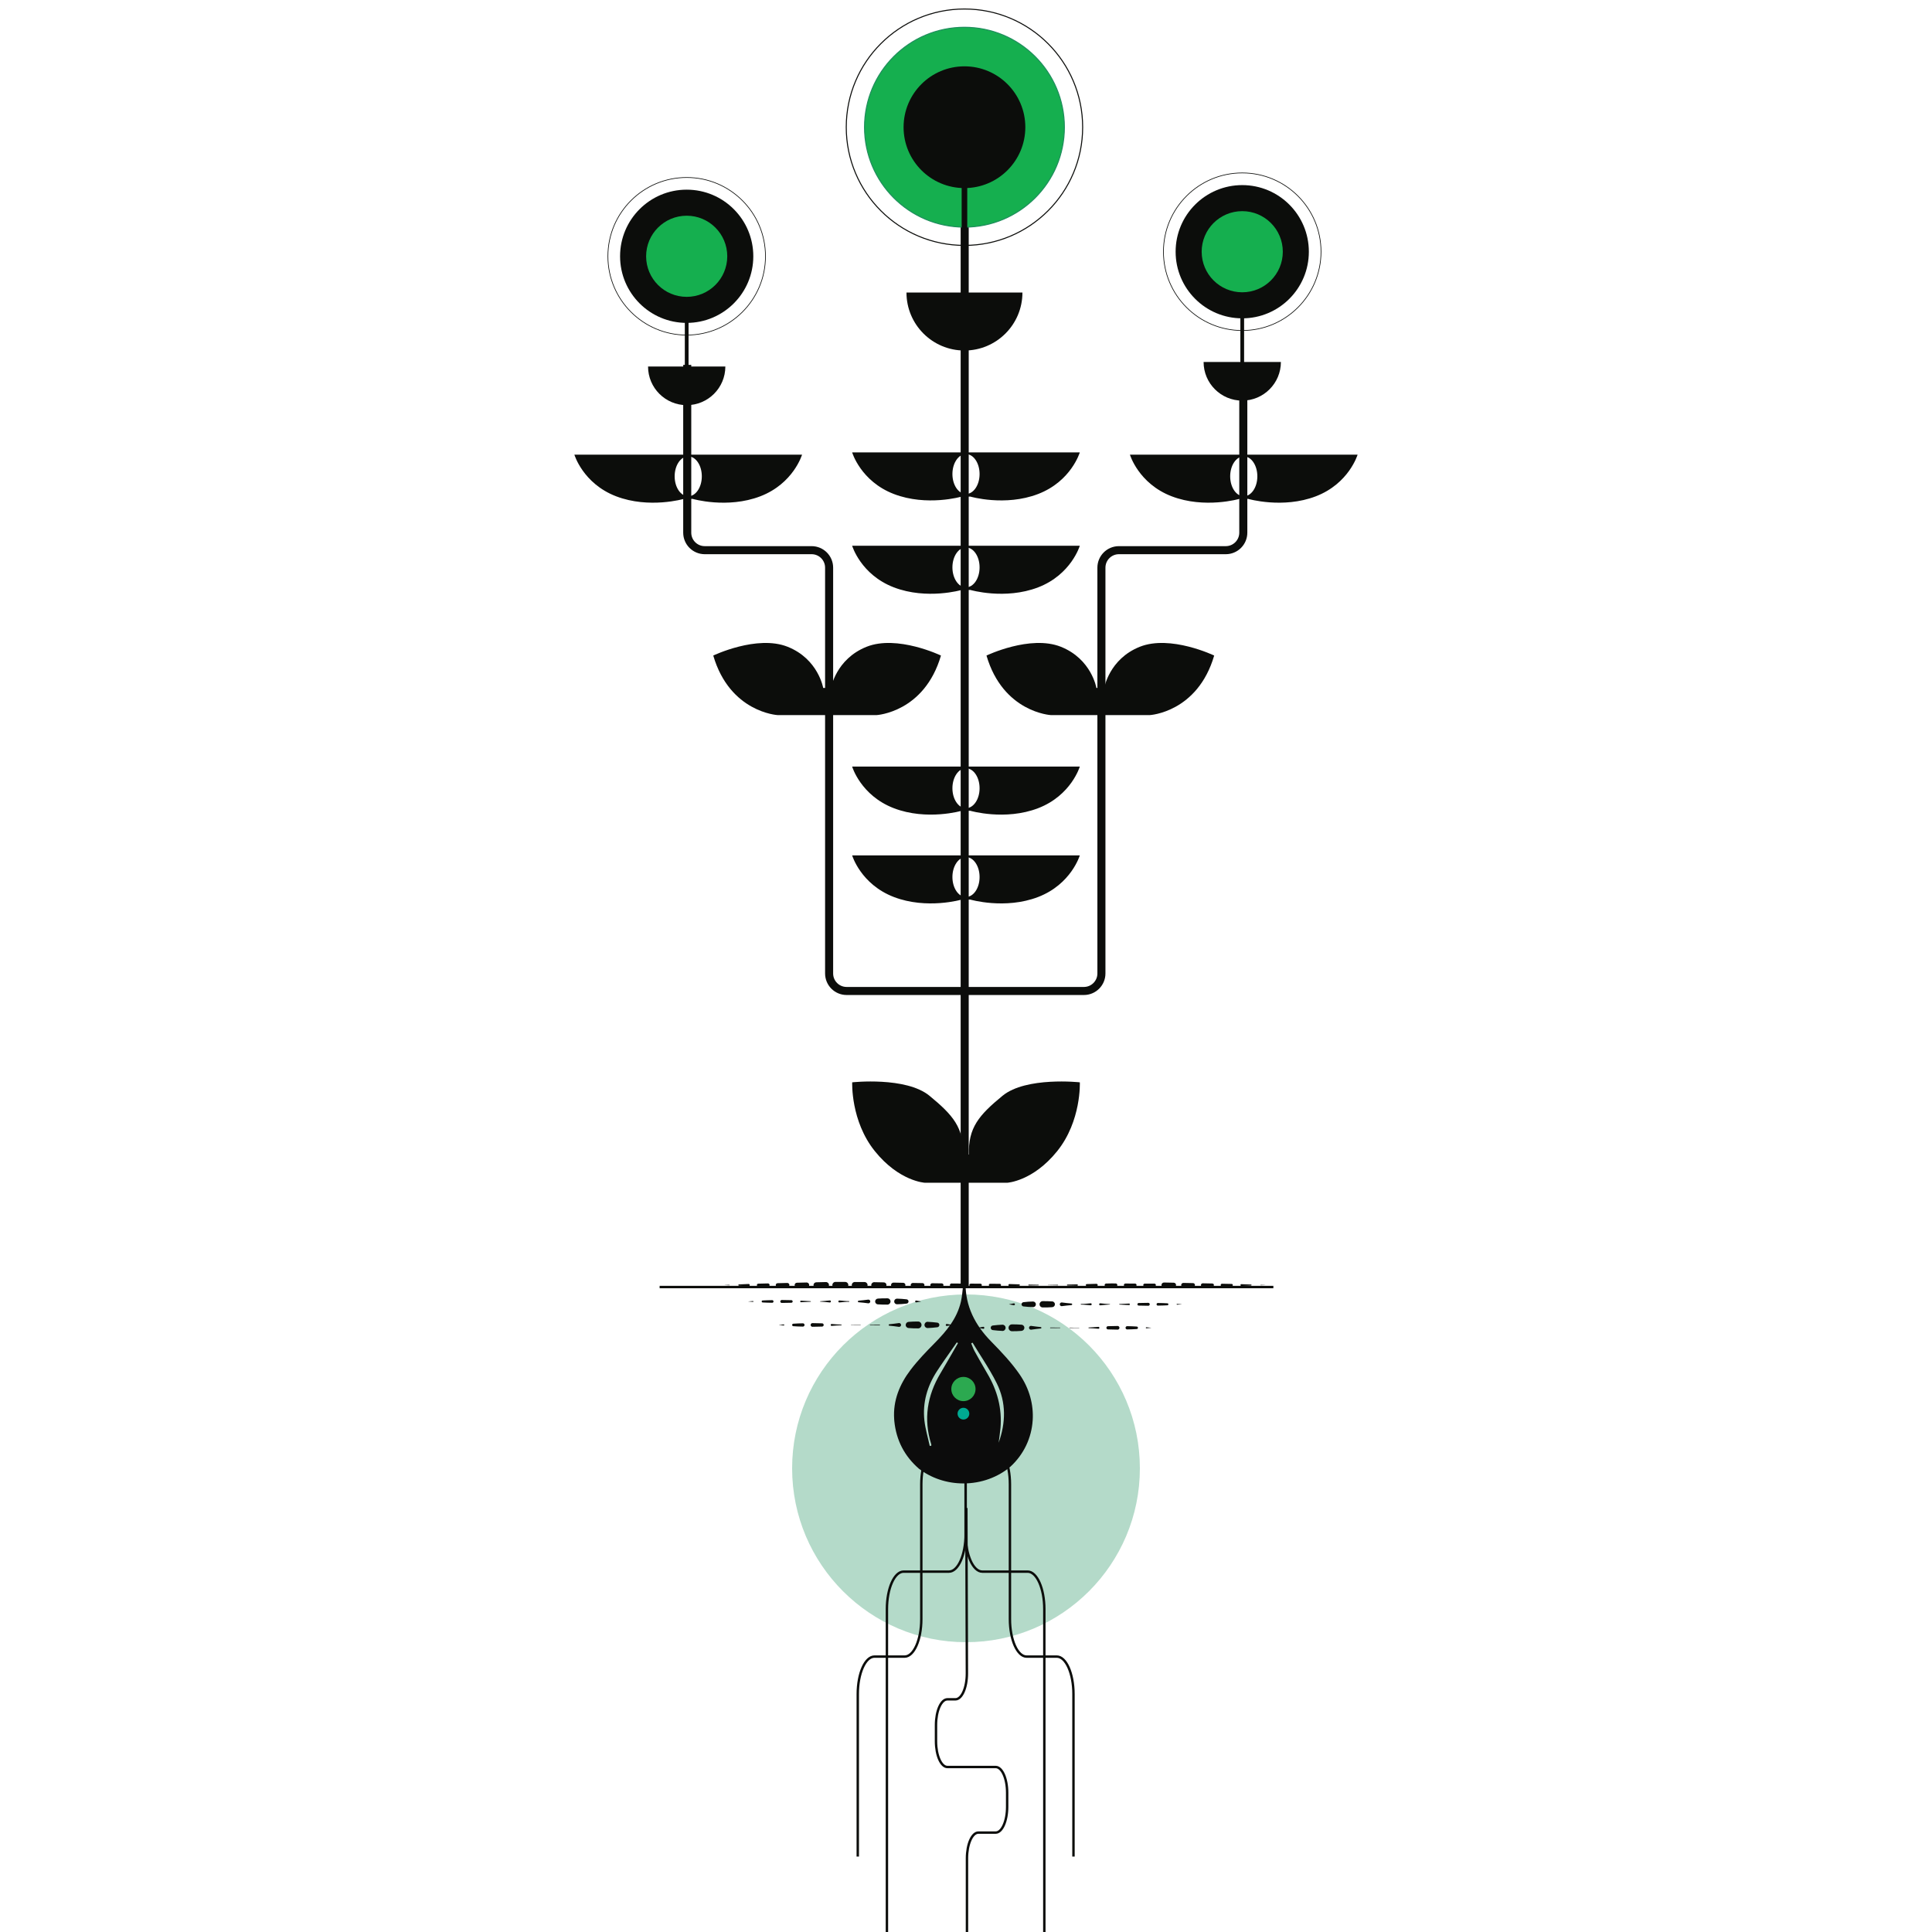 <?xml version="1.0" encoding="UTF-8"?>
<svg xmlns="http://www.w3.org/2000/svg" width="100" height="100" viewBox="0 0 100 100">
  <g id="background">
    <circle cx="50" cy="76" r="9" fill="#1e8e5c" opacity=".33"/>
  </g>
  <g id="root">
    <path d="M44.398,96.097v-8.411c0-1.072.386-1.941.863-1.941h1.563c.476,0,.863-.869.863-1.941v-6.979c0-1.072.386-1.941.863-1.941h.568c.476,0,.863.869.863,1.941v2.581c0,1.072-.386,1.941-.863,1.941h-2.348c-.476,0-.863.869-.863,1.941v16.711" fill="none" stroke="#0c0d0b" stroke-miterlimit="10" stroke-width=".125"/>
    <path d="M55.563,96.097v-8.411c0-1.072-.386-1.941-.863-1.941h-1.563c-.476,0-.863-.869-.863-1.941v-6.979c0-1.072-.386-1.941-.863-1.941h-.568c-.476,0-.863.869-.863,1.941v2.581c0,1.072.386,1.941.863,1.941h2.348c.476,0,.863.869.863,1.941v16.711" fill="none" stroke="#0c0d0b" stroke-miterlimit="10" stroke-width=".125"/>
    <path d="M50.018,78.054l.028,8.56c.002.739-.263,1.342-.592,1.342h-.415c-.327,0-.592.596-.592,1.332v.84c0,.736.265,1.332.592,1.332h2.499c.327,0,.592.596.592,1.332v.73c0,.736-.265,1.332-.592,1.332h-.896c-.327,0-.592.596-.592,1.332v3.815" fill="none" stroke="#0c0d0b" stroke-miterlimit="10" stroke-width=".125"/>
  </g>
  <g id="seed">
    <g>
      <path d="M52.787,71.155c-.425-.62-.953-1.178-1.482-1.717-.836-.851-1.34-1.826-1.329-3.038,0-.075-.021-.15-.033-.225-.021,0-.042,0-.062.001-.011.132-.018.264-.034.395-.033.268-.05.54-.11.801-.2.872-.746,1.525-1.357,2.144-.437.443-.873.893-1.248,1.387-.568.748-.915,1.593-.85,2.547.002.033.004.066.007.1.1,1.014.541,1.832,1.274,2.47.623.476,1.426.762,2.303.762.938,0,1.792-.328,2.431-.865,0,0,.001-.001.002-.002.703-.645,1.096-1.505,1.153-2.403.051-.799-.165-1.627-.667-2.359ZM48.677,71.083c-.688,1.154-.883,2.37-.478,3.666.008.024.005.052.007.078-.027.006-.055.011-.082.017-.095-.442-.229-.88-.278-1.327-.101-.922.15-1.774.652-2.546.13-.2.264-.396.4-.592.208-.3.419-.598.627-.898.02.013.039.026.059.039-.156.269-.311.539-.466.809-.145.252-.292.504-.441.754ZM51.689,74.676c.032-.254.074-.507.096-.762.087-1.015-.166-1.949-.682-2.82-.148-.25-.291-.502-.434-.754-.074-.132-.149-.265-.222-.398-.072-.13-.119-.273-.177-.41.023-.012.047-.024.07-.035.182.302.373.599.56.898.248.395.49.794.695,1.21.489.989.468,2.034.094,3.071Z" fill="#0c0c0c"/>
      <circle cx="49.867" cy="71.896" r=".627" fill="#2ca950"/>
      <path d="M49.867,72.867c-.168,0-.304.136-.304.304s.136.304.304.304.304-.136.304-.304-.136-.304-.304-.304Z" fill="#00aa92"/>
    </g>
  </g>
  <g id="soil">
    <line x1="34.142" y1="66.617" x2="65.909" y2="66.617" fill="none" stroke="#0c0d0b" stroke-miterlimit="10" stroke-width=".125"/>
    <g>
      <path d="M38.728,67.362l.247-.02c.012,0,.022.008.023.02,0,.012-.008.022-.02.023h-.003l-.247-.02v-.004Z" fill="#0c0d0b"/>
      <path d="M39.472,67.312c.166-.008.331-.015.497-.016.037,0,.068.03.068.067,0,.037-.03.068-.067.068h0c-.166,0-.331-.008-.497-.016-.028-.001-.05-.026-.049-.054.001-.027.023-.047.049-.049Z" fill="#0c0d0b"/>
      <path d="M40.466,67.288l.497.009c.037,0,.066.031.065.068,0,.036-.03.065-.065.065l-.497.009c-.042,0-.076-.032-.077-.074s.032-.076.074-.077h.003Z" fill="#0c0d0b"/>
      <path d="M41.46,67.324l.497.025c.008,0,.014.007.014.015,0,.008-.006.014-.014.014l-.497.025c-.022.001-.04-.016-.042-.037-.001-.022.016-.04.038-.042.001,0,.003,0,.004,0Z" fill="#0c0d0b"/>
      <path d="M42.454,67.353c.166-.005.331-.029.497-.042.029-.002.054.019.056.048.002.029-.019.054-.048.056-.003,0-.005,0-.008,0-.166-.013-.331-.037-.497-.042-.006,0-.01-.005-.01-.01,0-.005.005-.01.01-.01Z" fill="#0c0d0b"/>
      <path d="M43.448,67.313c.166.012.331.035.497.034.009,0,.017.007.017.016,0,.009-.007.017-.017.017h0c-.166-.001-.331.021-.497.034-.028.002-.052-.019-.054-.047s.019-.052.047-.054c.002,0,.005,0,.007,0Z" fill="#0c0d0b"/>
      <path d="M44.442,67.322c.166-.008.331-.036.497-.054.053-.006.1.033.106.085s-.033.1-.085.106c-.007,0-.014,0-.021,0-.166-.018-.331-.046-.497-.054-.023-.001-.04-.021-.039-.043.001-.021.018-.038.039-.039Z" fill="#0c0d0b"/>
      <path d="M45.436,67.215c.166-.012.331-.017.497-.014.09.001.162.076.16.166-.001.088-.073.159-.16.16-.166.003-.331-.003-.497-.014-.082-.006-.144-.077-.138-.159.005-.075.065-.133.138-.138Z" fill="#0c0d0b"/>
      <path d="M46.43,67.218c.166.002.331.017.497.035.061.007.105.062.098.123-.006.052-.047.092-.098.098-.166.019-.331.033-.497.035-.08,0-.146-.063-.147-.144,0-.08.063-.146.144-.147h.003Z" fill="#0c0d0b"/>
      <path d="M47.424,67.316c.082.012.165.027.247.046v.004c-.082.019-.165.034-.247.046-.026.004-.051-.014-.055-.041-.004-.026.014-.051.041-.055.005,0,.01,0,.014,0Z" fill="#0c0d0b"/>
    </g>
    <g>
      <path d="M40.317,68.578l.247-.025c.015-.001.028.009.03.024.002.015-.009.028-.024.03-.002,0-.004,0-.005,0l-.247-.025v-.004Z" fill="#0c0d0b"/>
      <path d="M41.061,68.515c.166-.011.331-.019.497-.02.047,0,.085.037.085.084,0,.047-.038.085-.084.085h0c-.166,0-.331-.009-.497-.02-.036-.002-.063-.033-.061-.069.002-.033.028-.058.061-.061Z" fill="#0c0d0b"/>
      <path d="M42.055,68.485l.497.011c.046,0,.083.039.082.085-.001.045-.037.081-.082.082l-.497.011c-.052.001-.096-.04-.097-.093-.001-.052.04-.096.093-.097.001,0,.003,0,.004,0Z" fill="#0c0d0b"/>
      <path d="M43.049,68.53c.166.01.331.03.497.032.01,0,.017.008.017.017,0,.009-.008.017-.017.017-.166.002-.331.021-.497.032-.027.002-.05-.019-.052-.046-.002-.027.019-.051.046-.052.002,0,.004,0,.006,0Z" fill="#0c0d0b"/>
      <path d="M44.043,68.573l.497-.003c.005,0,.009.004.009.009,0,.005-.004.009-.009.009h0l-.497-.003s-.006-.003-.006-.006.003-.006.006-.006Z" fill="#0c0d0b"/>
      <path d="M45.037,68.568l.497-.003c.008,0,.015.007.015.015,0,.008-.007.015-.015.015h0l-.497-.003c-.007,0-.012-.005-.012-.012s.005-.012.012-.012Z" fill="#0c0d0b"/>
      <path d="M46.031,68.543c.166-.012.331-.041.497-.061.054-.007.103.032.11.086.007.054-.032.103-.086.11-.008,0-.016,0-.024,0-.166-.02-.331-.05-.497-.061-.02-.001-.035-.019-.034-.039.001-.018.016-.032.034-.034Z" fill="#0c0d0b"/>
      <path d="M47.025,68.42c.166-.014.331-.02.497-.018.098,0,.177.081.176.179,0,.097-.079.176-.176.176-.166.001-.331-.004-.497-.018-.088-.008-.153-.085-.145-.173.007-.078.069-.139.145-.145Z" fill="#0c0d0b"/>
      <path d="M48.019,68.418c.166.006.331.023.497.042.066.008.113.068.105.133-.007.056-.051.099-.105.105-.166.02-.331.036-.497.042-.089.003-.165-.066-.168-.156-.003-.089.066-.165.156-.168.004,0,.009,0,.013,0Z" fill="#0c0d0b"/>
      <path d="M49.013,68.528c.082.013.165.029.247.05v.004c-.082.021-.165.037-.247.05-.028.005-.055-.015-.06-.043-.005-.029.015-.055.043-.06.006,0,.011,0,.016,0Z" fill="#0c0d0b"/>
    </g>
    <g>
      <path d="M61.172,67.512l-.247.02c-.012,0-.022-.008-.023-.02,0-.012.008-.022.02-.023.001,0,.002,0,.003,0l.247.02v.004Z" fill="#0c0d0b"/>
      <path d="M60.428,67.562c-.166.009-.331.015-.497.016-.037,0-.068-.03-.068-.067s.03-.068.067-.068h0c.166,0,.331.007.497.016.028.001.05.026.049.054-.001.026-.023.047-.049.049Z" fill="#0c0d0b"/>
      <path d="M59.434,67.586l-.497-.009c-.037,0-.066-.031-.065-.068,0-.036.03-.065.065-.065l.497-.009c.042,0,.076.032.077.074,0,.042-.032.076-.074.077h-.003Z" fill="#0c0d0b"/>
      <path d="M58.44,67.55l-.497-.025c-.008,0-.014-.007-.014-.015,0-.008.006-.013.014-.014l.497-.025c.022-.001.04.016.042.038.001.022-.016.04-.038.042h-.004Z" fill="#0c0d0b"/>
      <path d="M57.446,67.521c-.166.005-.331.029-.497.042-.029.002-.054-.019-.056-.048-.002-.029.019-.054.048-.056.003,0,.005,0,.008,0,.166.013.331.037.497.042.006,0,.01.005.01.01,0,.005-.005.01-.01.01Z" fill="#0c0d0b"/>
      <path d="M56.452,67.561c-.166-.012-.331-.035-.497-.034-.009,0-.017-.007-.017-.017,0-.009.007-.017.017-.017h0c.166.001.331-.021.497-.034.028-.002.052.019.054.047s-.019.052-.047.054c-.002,0-.005,0-.007,0Z" fill="#0c0d0b"/>
      <path d="M55.458,67.552c-.166.008-.331.036-.497.054-.053.006-.1-.032-.106-.085s.033-.1.085-.106c.007,0,.014,0,.021,0,.166.018.331.046.497.054.023.001.04.021.039.043-.001.021-.018.038-.039.039Z" fill="#0c0d0b"/>
      <path d="M54.464,67.659c-.166.012-.331.017-.497.014-.09-.002-.162-.076-.16-.166.001-.088.073-.159.16-.16.166-.003.331.003.497.014.082.006.144.077.138.159-.005.075-.065.133-.138.138Z" fill="#0c0d0b"/>
      <path d="M53.47,67.656c-.166-.002-.331-.017-.497-.035-.061-.007-.105-.062-.098-.122.006-.052.047-.092.098-.098.166-.019.331-.033.497-.035.08,0,.146.063.147.144s-.063.146-.144.147h-.003Z" fill="#0c0d0b"/>
      <path d="M52.476,67.558c-.082-.012-.165-.027-.247-.046v-.004c.082-.019.165-.034.247-.046.026-.004.051.014.055.041.004.026-.014.051-.041.055-.005,0-.01,0-.014,0Z" fill="#0c0d0b"/>
    </g>
    <g>
      <path d="M65.5,66.517l-.247.009c-.006,0-.011-.004-.011-.01,0-.006.004-.011.01-.011h0l.247.009v.003Z" fill="#0c0d0b"/>
      <path d="M64.753,66.544l-.5.018c-.026,0-.047-.019-.048-.045,0-.026.019-.047.045-.048h.003l.5.018c.016,0,.028.014.027.029,0,.015-.013.027-.027.027Z" fill="#0c0d0b"/>
      <path d="M63.753,66.575l-.5.01c-.039,0-.07-.03-.071-.068,0-.039.03-.07.068-.071h.003l.5.01c.033,0,.059.028.058.061,0,.032-.026.057-.058.058Z" fill="#0c0d0b"/>
      <path d="M62.753,66.596l-.5.01c-.05.001-.092-.039-.093-.089-.001-.05.039-.092.089-.093h.004l.5.01c.044,0,.08.038.079.082,0,.043-.036.078-.079.078Z" fill="#0c0d0b"/>
      <path d="M61.752,66.617l-.5.01c-.062.001-.113-.048-.114-.109-.001-.062.048-.113.109-.114h.005l.5.01c.056.001.1.047.099.103-.001.054-.045.098-.099.099Z" fill="#0c0d0b"/>
      <path d="M60.752,66.638l-.5.01c-.073.001-.134-.057-.135-.13-.002-.073.057-.134.13-.135h.006l.5.01c.068.001.121.057.12.125-.001.066-.055.118-.12.12Z" fill="#0c0d0b"/>
      <path d="M59.752,66.592h-.5c-.042,0-.077-.034-.077-.076,0-.042.034-.077.077-.077h.5c.042,0,.076.035.076.077,0,.042-.034.076-.076.076Z" fill="#0c0d0b"/>
      <path d="M58.752,66.593l-.5.003c-.045,0-.081-.036-.081-.08,0-.045.036-.081.08-.081h.001l.5.003c.043,0,.077.035.077.078,0,.043-.035.077-.077.077Z" fill="#0c0d0b"/>
      <path d="M57.751,66.599c-.167.003-.333.002-.5-.005-.044-.002-.078-.038-.076-.082.002-.042.035-.074.076-.076.167-.006.333-.008.5-.005.046,0,.083.039.083.086,0,.045-.038.082-.083.083Z" fill="#0c0d0b"/>
      <path d="M56.751,66.581l-.5-.014c-.028,0-.051-.025-.05-.053,0-.027.023-.049.05-.05l.5-.014c.036,0,.066.027.067.063,0,.036-.027.066-.063.067h-.004Z" fill="#0c0d0b"/>
      <path d="M55.751,66.554l-.5-.011c-.015,0-.027-.013-.026-.028,0-.014.012-.026.026-.026l.5-.011c.021,0,.039.016.039.037s-.016.039-.037.039h-.002Z" fill="#0c0d0b"/>
      <path d="M54.751,66.531l-.5-.009s-.006-.003-.006-.006c0-.003.003-.006.006-.006l.5-.009c.009,0,.016.007.016.015,0,.009-.007.016-.015.016h0Z" fill="#0c0d0b"/>
      <path d="M53.751,66.531l-.5.009c-.014,0-.025-.011-.025-.024s.011-.025.024-.025h0l.5.009c.009,0,.015.007.015.016,0,.008-.007.015-.015.015Z" fill="#0c0d0b"/>
      <path d="M52.75,66.554l-.5.015c-.03,0-.054-.022-.055-.052,0-.03.022-.054.052-.055.001,0,.002,0,.003,0l.5.015c.021,0,.038.018.037.04,0,.021-.017.037-.037.037Z" fill="#0c0d0b"/>
      <path d="M51.75,66.578l-.5.004c-.037,0-.067-.029-.068-.067,0-.037.029-.067.067-.068h.001l.5.004c.035,0,.063.029.063.064,0,.035-.028.062-.063.063Z" fill="#0c0d0b"/>
      <path d="M50.75,66.586l-.5.004c-.041,0-.075-.033-.076-.074s.033-.075.074-.076h.001l.5.004c.039,0,.071.032.07.072,0,.039-.032.07-.07.07Z" fill="#0c0d0b"/>
      <path d="M49.75,66.594l-.5.004c-.046,0-.083-.036-.083-.082,0-.046.036-.083.082-.083h.001l.5.004c.044,0,.079.036.078.079,0,.043-.035.078-.078.078Z" fill="#0c0d0b"/>
      <path d="M48.749,66.602l-.5.008c-.052,0-.095-.041-.096-.093,0-.052.041-.095.093-.096,0,0,.002,0,.003,0l.5.007c.048,0,.086.04.085.088,0,.047-.039.085-.085.085Z" fill="#0c0d0b"/>
      <path d="M47.749,66.618l-.5.008c-.061,0-.111-.048-.112-.108s.048-.111.108-.112h.004l.5.008c.056,0,.101.047.101.104,0,.055-.046.1-.101.101Z" fill="#0c0d0b"/>
      <path d="M46.749,66.633l-.5.01c-.071.001-.129-.055-.13-.125s.055-.129.125-.13c.001,0,.003,0,.005,0l.5.01c.065.001.117.055.116.12-.001.064-.053.115-.116.116Z" fill="#0c0d0b"/>
      <path d="M45.749,66.654l-.5.01c-.082.002-.15-.063-.152-.146-.002-.082.063-.15.146-.152h.006l.5.01c.076.002.137.065.135.141-.002.074-.062.134-.135.135Z" fill="#0c0d0b"/>
      <path d="M44.748,66.673l-.5.002c-.088,0-.16-.071-.16-.159,0-.088.071-.16.159-.16h.001l.5.002c.087,0,.157.071.157.158,0,.086-.07.156-.157.157Z" fill="#0c0d0b"/>
      <path d="M43.748,66.677l-.5.002c-.091,0-.165-.073-.165-.163,0-.091.073-.165.163-.165h.002l.5.002c.089,0,.162.073.161.163,0,.089-.072.161-.161.161Z" fill="#0c0d0b"/>
      <path d="M42.748,66.672l-.5-.012c-.08-.002-.143-.068-.141-.148.002-.077.065-.139.141-.141l.5-.012c.086-.002.158.066.16.153.002.086-.066.158-.153.16h-.007Z" fill="#0c0d0b"/>
      <path d="M41.748,66.648l-.5-.012c-.067-.002-.119-.057-.118-.124.002-.065.054-.116.118-.118l.5-.012c.073-.002.134.056.136.13.002.073-.056.134-.13.136-.002,0-.004,0-.006,0Z" fill="#0c0d0b"/>
      <path d="M40.748,66.624l-.5-.012c-.054-.001-.096-.046-.095-.099.001-.052.043-.093.095-.095l.5-.012c.06-.001.11.046.111.106s-.046.11-.106.111h-.005Z" fill="#0c0d0b"/>
      <path d="M39.747,66.6l-.5-.012c-.04,0-.072-.034-.071-.075,0-.039.033-.07.071-.071l.5-.012c.047-.001.086.036.087.083.001.047-.036.086-.083.087h-.004Z" fill="#0c0d0b"/>
      <path d="M38.747,66.573l-.5-.022c-.019,0-.034-.017-.033-.037,0-.018.016-.033.033-.033l.5-.022c.032-.001.058.023.06.055s-.023.058-.055.06h-.005Z" fill="#0c0d0b"/>
      <path d="M37.747,66.528l-.247-.011v-.003l.247-.011c.007,0,.013.005.013.012,0,.007-.005.013-.012.013h-.001Z" fill="#0c0d0b"/>
    </g>
    <g>
      <path d="M59.584,68.728l-.247.025c-.015.001-.028-.009-.03-.024-.002-.015.009-.028.024-.03.002,0,.004,0,.005,0l.247.025v.003Z" fill="#0c0d0b"/>
      <path d="M58.84,68.791c-.166.011-.331.019-.497.02-.047,0-.085-.038-.085-.084s.038-.085.084-.085h0c.166,0,.331.01.497.02.036.002.063.033.061.069-.002.033-.028.058-.061.061Z" fill="#0c0d0b"/>
      <path d="M57.846,68.821l-.497-.011c-.046,0-.083-.039-.082-.085.001-.045.037-.081.082-.082l.497-.011c.052-.001.096.04.097.093.001.052-.04.096-.093.097h-.004Z" fill="#0c0d0b"/>
      <path d="M56.852,68.776c-.166-.01-.331-.03-.497-.032-.01,0-.017-.008-.017-.017,0-.009.008-.017.017-.017.166-.002.331-.021.497-.032.027-.002.05.019.052.046.002.027-.019.05-.046.052-.002,0-.004,0-.006,0Z" fill="#0c0d0b"/>
      <path d="M55.858,68.733l-.497.003c-.005,0-.009-.004-.009-.009,0-.005.004-.009.009-.009h0l.497.003s.006.003.006.006-.003.006-.006.006Z" fill="#0c0d0b"/>
      <path d="M54.864,68.739l-.497.003c-.008,0-.015-.007-.015-.015,0-.008.007-.015.015-.015h0l.497.003c.007,0,.012.005.012.012,0,.007-.005.012-.012.012Z" fill="#0c0d0b"/>
      <path d="M53.87,68.763c-.166.012-.331.041-.497.061-.054.007-.103-.032-.11-.086-.007-.054.032-.103.086-.11.008,0,.016,0,.024,0,.166.02.331.05.497.061.02.001.035.019.034.039-.001.018-.016.032-.034.034Z" fill="#0c0d0b"/>
      <path d="M52.876,68.886c-.166.014-.331.02-.497.018-.098,0-.177-.081-.176-.179,0-.097.079-.176.176-.176.166-.001.331.004.497.018.088.008.153.085.145.173-.007.078-.069.139-.145.145Z" fill="#0c0d0b"/>
      <path d="M51.882,68.888c-.166-.006-.331-.023-.497-.042-.066-.008-.113-.068-.105-.133.007-.056.051-.099.105-.105.166-.02.331-.036.497-.042.089-.003.165.066.168.156s-.066.165-.156.168c-.004,0-.009,0-.013,0Z" fill="#0c0d0b"/>
      <path d="M50.888,68.778c-.082-.013-.165-.029-.247-.05v-.003c.082-.021.165-.037.247-.05.028-.005.055.015.06.043.005.028-.015.055-.043.06-.006,0-.011,0-.016,0Z" fill="#0c0d0b"/>
    </g>
  </g>
  <g id="stem">
    <g>
      <line x1="49.932" y1="66.614" x2="49.932" y2="7.69" fill="#0c0d0b" stroke="#0c0d0b" stroke-miterlimit="10" stroke-width=".417"/>
      <path d="M35.571,18.886v8.685c0,.501.406.906.906.906h5.532c.501,0,.906.406.906.906v21.004c0,.501.406.906.906.906h6.117" fill="none" stroke="#0c0d0b" stroke-miterlimit="10" stroke-width=".417"/>
      <path d="M64.353,18.886v8.685c0,.501-.406.906-.906.906h-5.532c-.501,0-.906.406-.906.906v21.004c0,.501-.406.906-.906.906h-6.117" fill="none" stroke="#0c0d0b" stroke-miterlimit="10" stroke-width=".417"/>
    </g>
  </g>
  <g id="flower">
    <path d="M55.891,56.021s-2.783-.304-4,.696-1.783,1.652-1.739,3.044h-.303c.043-1.391-.522-2.044-1.739-3.044s-4-.696-4-.696c0,0-.087,2,1.174,3.565s2.585,1.633,2.585,1.633h4.264s1.324-.068,2.585-1.633,1.174-3.565,1.174-3.565Z" fill="#0c0d0b"/>
    <path d="M58.993,33.478c-1.586.635-1.837,2.13-1.837,2.13h-.406s-.25-1.496-1.837-2.13-3.853.453-3.853.453c.861,2.946,3.329,3.082,3.329,3.082h5.128s2.467-.136,3.329-3.082c0,0-2.266-1.088-3.853-.453Z" fill="#0c0d0b"/>
    <path d="M44.851,33.478c-1.586.635-1.837,2.13-1.837,2.13h-.406s-.25-1.496-1.837-2.13-3.853.453-3.853.453c.861,2.946,3.329,3.082,3.329,3.082h5.128s2.467-.136,3.329-3.082c0,0-2.266-1.088-3.853-.453Z" fill="#0c0d0b"/>
    <path d="M50.221,23.415h-6.114s.442,1.495,2.157,2.154,3.511.134,3.511.134h.448s1.797.526,3.511-.134,2.157-2.154,2.157-2.154h-5.671ZM50,25.569c-.388,0-.703-.463-.703-1.033s.315-1.033.703-1.033.703.463.703,1.033-.315,1.033-.703,1.033Z" fill="#0c0d0b"/>
    <path d="M50.221,28.247h-6.114s.442,1.495,2.157,2.154,3.511.134,3.511.134h.448s1.797.526,3.511-.134,2.157-2.154,2.157-2.154h-5.671ZM50,30.401c-.388,0-.703-.463-.703-1.033s.315-1.033.703-1.033.703.463.703,1.033-.315,1.033-.703,1.033Z" fill="#0c0d0b"/>
    <path d="M50.221,39.678h-6.114s.442,1.495,2.157,2.154,3.511.134,3.511.134h.448s1.797.526,3.511-.134,2.157-2.154,2.157-2.154h-5.671ZM50,41.832c-.388,0-.703-.463-.703-1.033s.315-1.033.703-1.033.703.463.703,1.033-.315,1.033-.703,1.033Z" fill="#0c0d0b"/>
    <path d="M50.221,44.274h-6.114s.442,1.495,2.157,2.154,3.511.134,3.511.134h.448s1.797.526,3.511-.134,2.157-2.154,2.157-2.154h-5.671ZM50,46.428c-.388,0-.703-.463-.703-1.033s.315-1.033.703-1.033.703.463.703,1.033-.315,1.033-.703,1.033Z" fill="#0c0d0b"/>
    <path d="M64.599,23.533h-6.114s.442,1.495,2.157,2.154,3.511.134,3.511.134h.448s1.797.526,3.511-.134,2.157-2.154,2.157-2.154h-5.671ZM64.377,25.687c-.388,0-.703-.463-.703-1.033s.315-1.033.703-1.033.703.463.703,1.033-.315,1.033-.703,1.033Z" fill="#0c0d0b"/>
    <path d="M35.844,23.533h-6.114s.442,1.495,2.157,2.154,3.511.134,3.511.134h.448s1.797.526,3.511-.134,2.157-2.154,2.157-2.154h-5.671ZM35.623,25.687c-.388,0-.703-.463-.703-1.033s.315-1.033.703-1.033.703.463.703,1.033-.315,1.033-.703,1.033Z" fill="#0c0d0b"/>
    <g>
      <line x1="64.298" y1="19.735" x2="64.298" y2="12.161" fill="none" stroke="#0c0d0b" stroke-miterlimit="10" stroke-width=".193"/>
      <path d="M64.298,20.736c1.105,0,2.001-.896,2.001-2.001h-4.001c0,1.105.896,2.001,2.001,2.001Z" fill="#0c0d0b"/>
      <g>
        <circle cx="64.298" cy="13.029" r="3.448" fill="#0c0d0b"/>
        <circle cx="64.298" cy="13.029" r="4.078" fill="none" stroke="#0c0d0b" stroke-miterlimit="10" stroke-width=".035"/>
        <circle cx="64.298" cy="13.029" r="2.1" fill="#15af4f"/>
      </g>
    </g>
    <g>
      <line x1="35.543" y1="19.971" x2="35.543" y2="12.396" fill="none" stroke="#0c0d0b" stroke-miterlimit="10" stroke-width=".193"/>
      <path d="M35.543,20.971c1.105,0,2.001-.896,2.001-2.001h-4.001c0,1.105.896,2.001,2.001,2.001Z" fill="#0c0d0b"/>
      <g>
        <circle cx="35.543" cy="13.265" r="3.448" fill="#0c0d0b"/>
        <circle cx="35.543" cy="13.265" r="4.078" fill="none" stroke="#0c0d0b" stroke-miterlimit="10" stroke-width=".035"/>
        <circle cx="35.543" cy="13.265" r="2.1" fill="#15af4f"/>
      </g>
    </g>
    <g>
      <path d="M49.92,18.143c1.657,0,3.001-1.344,3.001-3.001h-6.002c0,1.657,1.344,3.001,3.001,3.001Z" fill="#0c0d0b"/>
      <g>
        <circle cx="49.92" cy="6.584" r="5.172" fill="#15af4f" stroke="#1e8e5c" stroke-miterlimit="10" stroke-width=".053"/>
        <circle cx="49.92" cy="6.584" r="6.118" fill="none" stroke="#0c0d0b" stroke-miterlimit="10" stroke-width=".053"/>
        <circle cx="49.92" cy="6.584" r="3.151" fill="#0c0d0b"/>
      </g>
      <line x1="49.92" y1="16.642" x2="49.92" y2="5.28" fill="#15af4f" stroke="#0c0d0b" stroke-miterlimit="10" stroke-width=".289"/>
    </g>
  </g>
</svg>